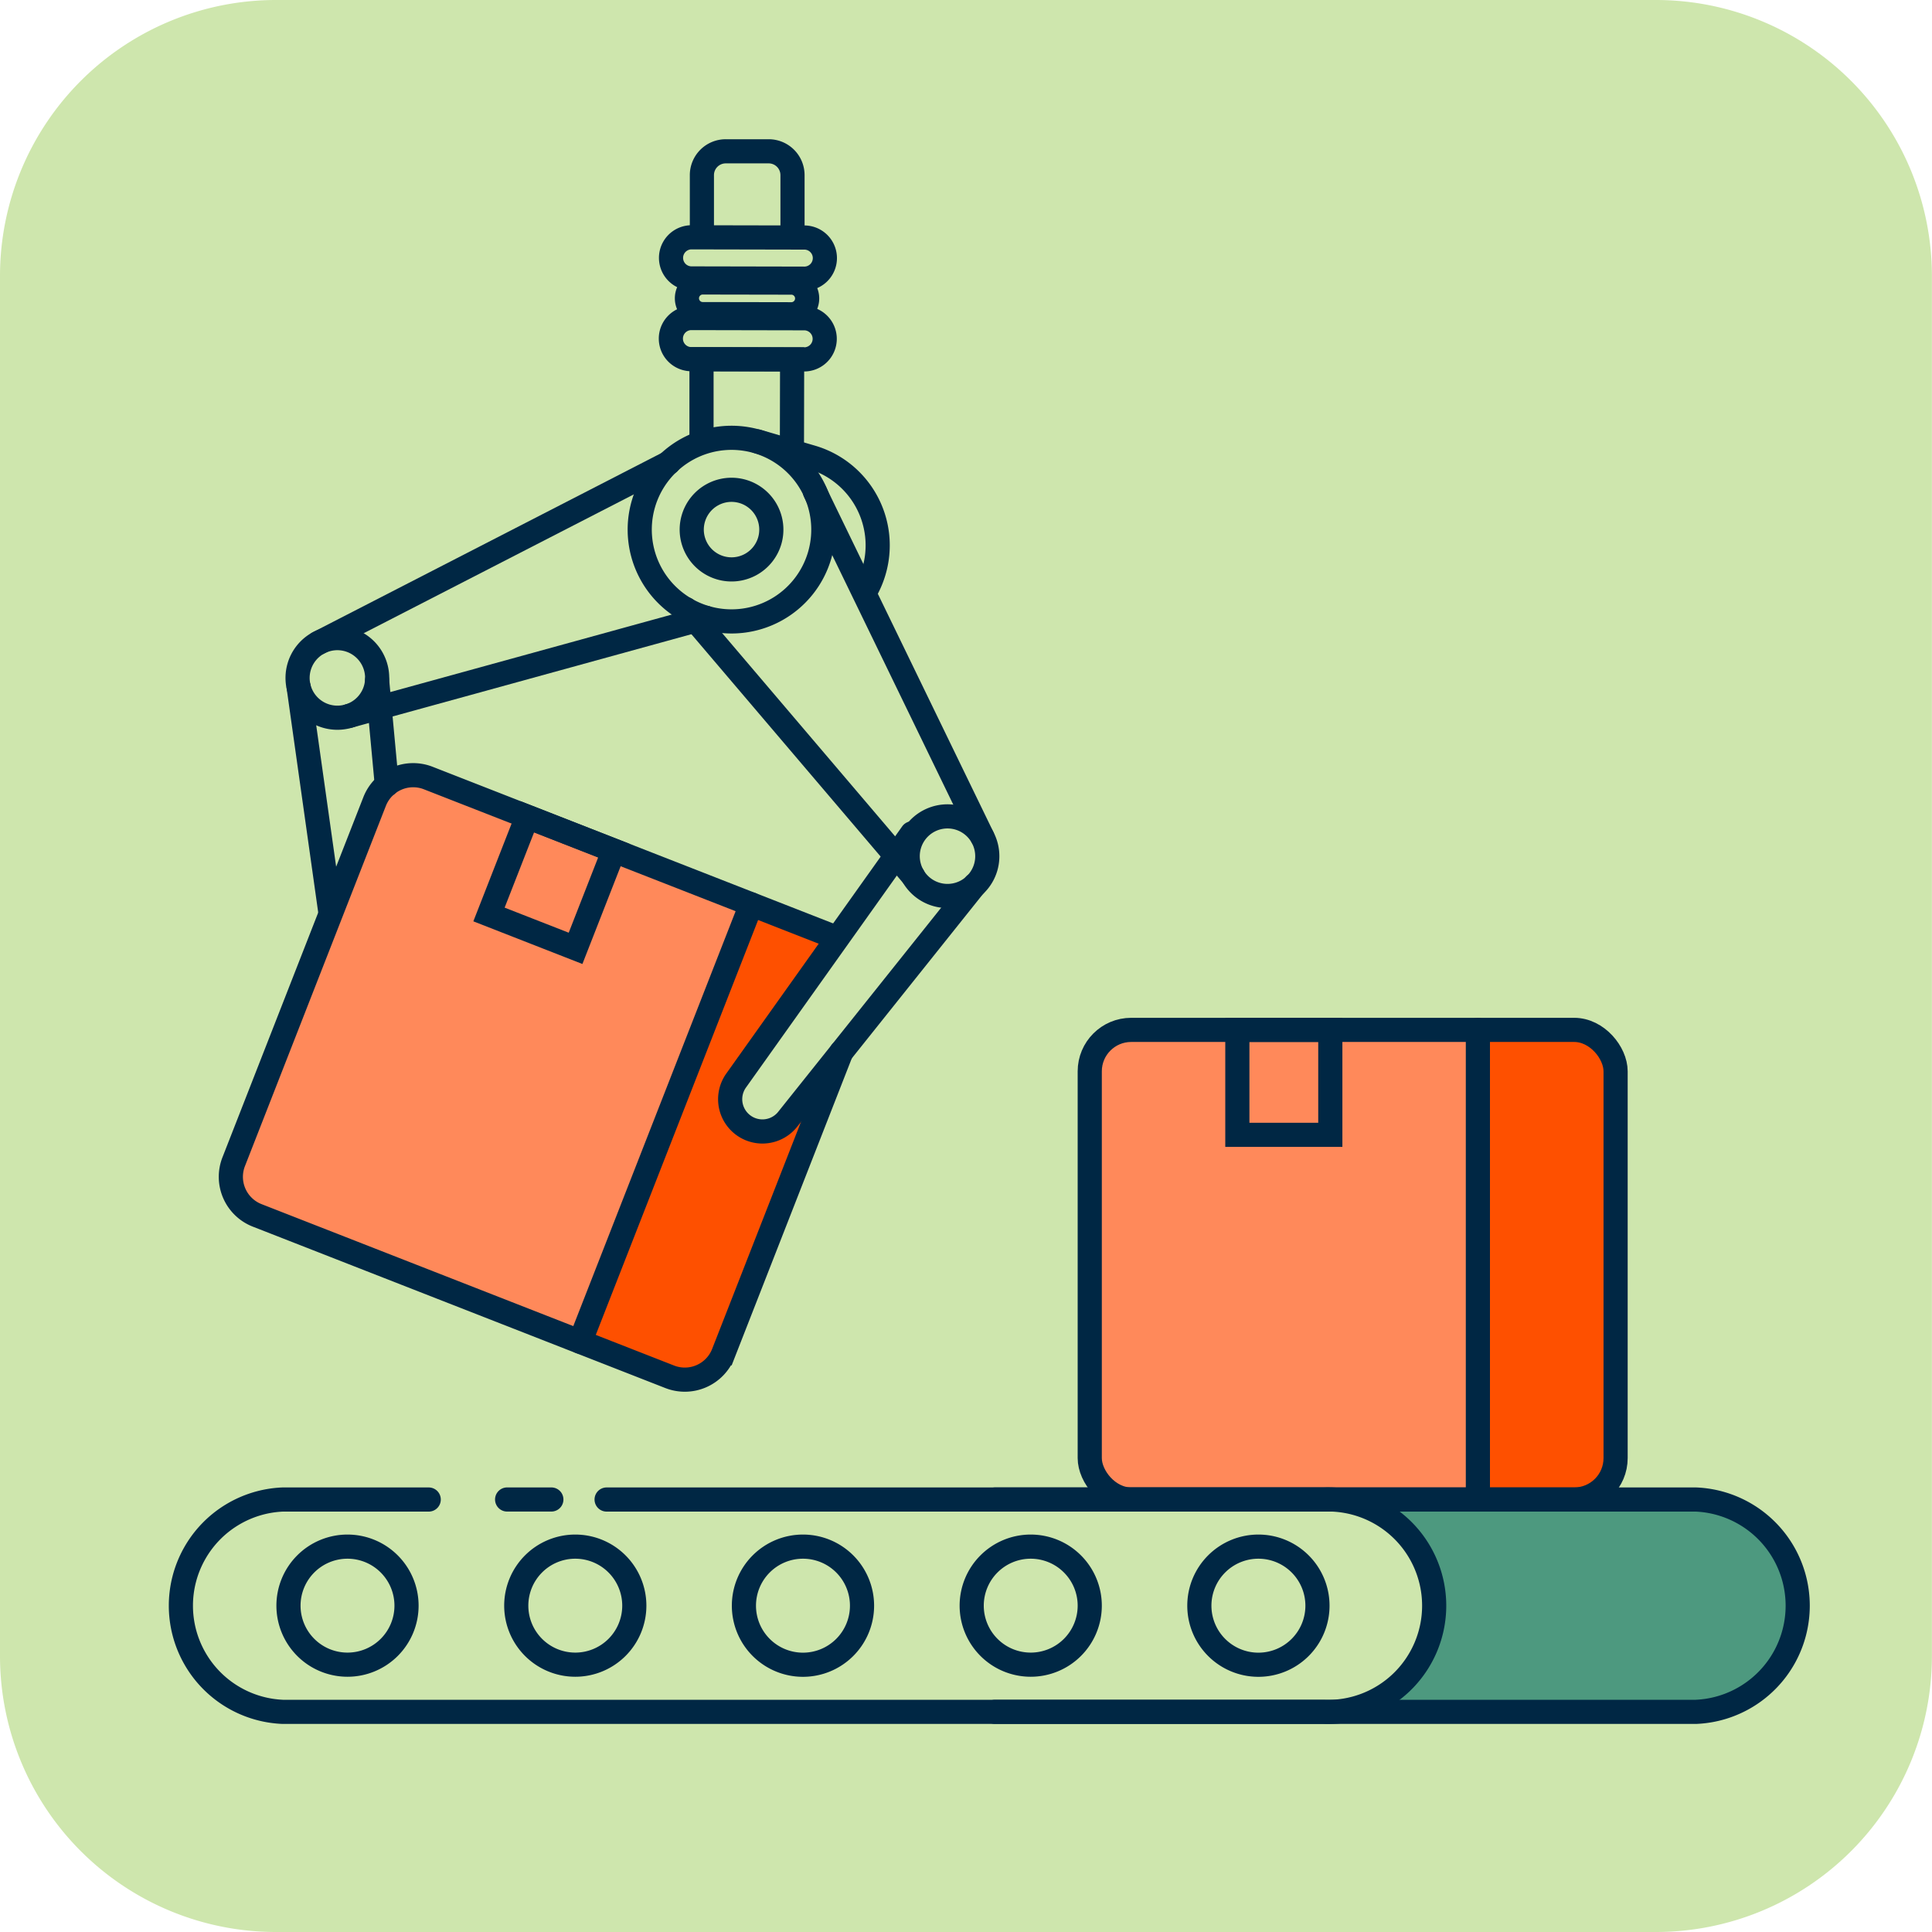 <svg xmlns="http://www.w3.org/2000/svg" width="60" height="60" viewBox="0 0 60 60">
  <g id="Illustration_Fabric" transform="translate(0)">
    <g id="Grupo_2399" data-name="Grupo 2399" transform="translate(-978.775 -398)">
      <path id="Trazado_17800" data-name="Trazado 17800" d="M150.346,0H193.2a8.572,8.572,0,0,1,8.572,8.571V51.429A8.572,8.572,0,0,1,193.2,60H150.346a8.571,8.571,0,0,1-8.571-8.571V8.571A8.571,8.571,0,0,1,150.346,0" transform="translate(837 398)" fill="#cee6ad"/>
      <path id="Trazado_17801" data-name="Trazado 17801" d="M191.952,33.3v11.95a1.319,1.319,0,0,1-1.32,1.32h-13.7a1.31,1.31,0,0,1-1.31-1.32V33.3a1.31,1.31,0,0,1,1.31-1.32h13.7a1.319,1.319,0,0,1,1.32,1.32" transform="translate(837 398)" fill="#ff895a"/>
      <path id="Trazado_17802" data-name="Trazado 17802" d="M191.952,33.3v11.95a1.319,1.319,0,0,1-1.32,1.32h-3.19V31.982h3.19a1.319,1.319,0,0,1,1.32,1.32" transform="translate(837 398)" fill="#fe5000"/>
      <path id="Trazado_17803" data-name="Trazado 17803" d="M167.929,32.6,164.244,42a1.331,1.331,0,0,1-1.719.748l-12.75-5a1.319,1.319,0,0,1-.741-1.706L153.4,24.913a1.315,1.315,0,0,1,1.7-.754L164.886,28l2.737,1.081-3.143,4.874.163.725.521.392.832-.1Z" transform="translate(837 398)" fill="#ff895a"/>
      <path id="Trazado_17804" data-name="Trazado 17804" d="M167.929,32.6,164.244,42a1.331,1.331,0,0,1-1.719.748l-2.961-1.167L164.886,28l2.737,1.081-3.143,4.874.163.725.521.392.832-.1Z" transform="translate(837 398)" fill="#fe5000"/>
      <path id="Trazado_17805" data-name="Trazado 17805" d="M182.874,46.569c4.8,0,3.857,6.594.215,6.594h11.356a3.3,3.3,0,0,0,0-6.594Z" transform="translate(837 398)" fill="#4d997f"/>
      <path id="Trazado_17806" data-name="Trazado 17806" d="M160.614,46.569h22.26a3.3,3.3,0,1,1,0,6.594H150.552a3.3,3.3,0,0,1,0-6.594h4.537" transform="translate(837 398)" fill="none" stroke="#002744" stroke-linecap="round" stroke-miterlimit="10" stroke-width="0.75"/>
      <line id="Línea_6007" data-name="Línea 6007" x2="1.374" transform="translate(994.524 444.568)" fill="none" stroke="#002744" stroke-linecap="round" stroke-miterlimit="10" stroke-width="0.75"/>
      <path id="Trazado_17807" data-name="Trazado 17807" d="M172.677,46.569h21.768a3.3,3.3,0,0,1,0,6.594H172.677" transform="translate(837 398)" fill="none" stroke="#002744" stroke-linecap="round" stroke-miterlimit="10" stroke-width="0.75"/>
      <path id="Trazado_17808" data-name="Trazado 17808" d="M154.4,49.866a1.833,1.833,0,1,1-1.834-1.834A1.834,1.834,0,0,1,154.4,49.866Z" transform="translate(837 398)" fill="none" stroke="#002744" stroke-linecap="round" stroke-miterlimit="10" stroke-width="0.75"/>
      <path id="Trazado_17809" data-name="Trazado 17809" d="M161.474,49.866a1.833,1.833,0,1,1-1.834-1.834A1.834,1.834,0,0,1,161.474,49.866Z" transform="translate(837 398)" fill="none" stroke="#002744" stroke-linecap="round" stroke-miterlimit="10" stroke-width="0.75"/>
      <path id="Trazado_17810" data-name="Trazado 17810" d="M168.546,49.866a1.834,1.834,0,1,1-1.834-1.834A1.834,1.834,0,0,1,168.546,49.866Z" transform="translate(837 398)" fill="none" stroke="#002744" stroke-linecap="round" stroke-miterlimit="10" stroke-width="0.75"/>
      <path id="Trazado_17811" data-name="Trazado 17811" d="M175.618,49.866a1.833,1.833,0,1,1-1.834-1.834A1.834,1.834,0,0,1,175.618,49.866Z" transform="translate(837 398)" fill="none" stroke="#002744" stroke-linecap="round" stroke-miterlimit="10" stroke-width="0.75"/>
      <path id="Trazado_17812" data-name="Trazado 17812" d="M182.69,49.866a1.834,1.834,0,1,1-1.834-1.834A1.834,1.834,0,0,1,182.69,49.866Z" transform="translate(837 398)" fill="none" stroke="#002744" stroke-linecap="round" stroke-miterlimit="10" stroke-width="0.75"/>
      <rect id="Rectángulo_3413" data-name="Rectángulo 3413" width="16.331" height="14.585" rx="1.287" transform="translate(1012.618 429.984)" fill="none" stroke="#002744" stroke-linecap="round" stroke-miterlimit="10" stroke-width="0.75"/>
      <line id="Línea_6008" data-name="Línea 6008" y2="14.585" transform="translate(1024.672 429.984)" fill="none" stroke="#002744" stroke-linecap="round" stroke-miterlimit="10" stroke-width="0.75"/>
      <rect id="Rectángulo_3414" data-name="Rectángulo 3414" width="2.887" height="3.259" transform="translate(1017.202 429.984)" fill="none" stroke="#002744" stroke-linecap="round" stroke-miterlimit="10" stroke-width="0.75"/>
      <path id="Trazado_17813" data-name="Trazado 17813" d="M167.9,32.676l-3.659,9.352a1.287,1.287,0,0,1-1.667.73l-12.812-5.013a1.286,1.286,0,0,1-.729-1.667l4.376-11.186a1.286,1.286,0,0,1,1.667-.729L167.7,29.1" transform="translate(837 398)" fill="none" stroke="#002744" stroke-linecap="round" stroke-miterlimit="10" stroke-width="0.75"/>
      <line id="Línea_6009" data-name="Línea 6009" x1="5.314" y2="13.582" transform="translate(996.792 426.086)" fill="none" stroke="#002744" stroke-linecap="round" stroke-miterlimit="10" stroke-width="0.75"/>
      <rect id="Rectángulo_3415" data-name="Rectángulo 3415" width="3.259" height="2.887" transform="translate(993.961 426.4) rotate(-68.633)" fill="none" stroke="#002744" stroke-linecap="round" stroke-miterlimit="10" stroke-width="0.75"/>
      <path id="Trazado_17814" data-name="Trazado 17814" d="M167.23,17.247a2.851,2.851,0,1,1-1.937-3.536A2.851,2.851,0,0,1,167.23,17.247Z" transform="translate(837 398)" fill="none" stroke="#002744" stroke-linecap="round" stroke-miterlimit="10" stroke-width="0.75"/>
      <path id="Trazado_17815" data-name="Trazado 17815" d="M168.674,18.323a2.884,2.884,0,0,0,.243-.584A2.85,2.85,0,0,0,166.98,14.2l-1.686-.493" transform="translate(837 398)" fill="none" stroke="#002744" stroke-linecap="round" stroke-miterlimit="10" stroke-width="0.75"/>
      <path id="Trazado_17816" data-name="Trazado 17816" d="M165.68,16.794a1.236,1.236,0,1,1-.84-1.533A1.237,1.237,0,0,1,165.68,16.794Z" transform="translate(837 398)" fill="none" stroke="#002744" stroke-linecap="round" stroke-miterlimit="10" stroke-width="0.75"/>
      <path id="Trazado_17817" data-name="Trazado 17817" d="M153.439,21.4a1.236,1.236,0,1,1-.84-1.533A1.237,1.237,0,0,1,153.439,21.4Z" transform="translate(837 398)" fill="none" stroke="#002744" stroke-linecap="round" stroke-miterlimit="10" stroke-width="0.75"/>
      <path id="Trazado_17818" data-name="Trazado 17818" d="M172.387,26.936a1.236,1.236,0,1,1-.84-1.533A1.237,1.237,0,0,1,172.387,26.936Z" transform="translate(837 398)" fill="none" stroke="#002744" stroke-linecap="round" stroke-miterlimit="10" stroke-width="0.75"/>
      <line id="Línea_6010" data-name="Línea 6010" y1="5.596" x2="10.886" transform="translate(988.66 412.373)" fill="none" stroke="#002744" stroke-linecap="round" stroke-miterlimit="10" stroke-width="0.75"/>
      <line id="Línea_6011" data-name="Línea 6011" y1="3.052" x2="11.086" transform="translate(989.608 417.184)" fill="none" stroke="#002744" stroke-linecap="round" stroke-miterlimit="10" stroke-width="0.75"/>
      <line id="Línea_6012" data-name="Línea 6012" x2="7.059" y2="8.295" transform="translate(1000.076 416.916)" fill="none" stroke="#002744" stroke-linecap="round" stroke-miterlimit="10" stroke-width="0.75"/>
      <line id="Línea_6013" data-name="Línea 6013" x1="5.202" y1="10.722" transform="translate(1004.082 413.271)" fill="none" stroke="#002744" stroke-linecap="round" stroke-miterlimit="10" stroke-width="0.75"/>
      <path id="Trazado_17819" data-name="Trazado 17819" d="M170.1,25.88l-5.447,7.654a1,1,0,0,0,1.6,1.206l5.8-7.264" transform="translate(837 398)" fill="none" stroke="#002744" stroke-linecap="round" stroke-miterlimit="10" stroke-width="0.75"/>
      <line id="Línea_6014" data-name="Línea 6014" x1="0.302" y1="3.247" transform="translate(990.486 419.125)" fill="none" stroke="#002744" stroke-linecap="round" stroke-miterlimit="10" stroke-width="0.75"/>
      <line id="Línea_6015" data-name="Línea 6015" x2="0.98" y2="6.955" transform="translate(988.049 419.334)" fill="none" stroke="#002744" stroke-linecap="round" stroke-miterlimit="10" stroke-width="0.75"/>
      <path id="Trazado_17820" data-name="Trazado 17820" d="M163.561,13.706l0-2.55,2.814.005-.006,2.74" transform="translate(837 398)" fill="none" stroke="#002744" stroke-linecap="round" stroke-miterlimit="10" stroke-width="0.75"/>
      <path id="Trazado_17821" data-name="Trazado 17821" d="M163.573,7.248l0-1.811a.74.74,0,0,1,.742-.738l1.334,0a.74.74,0,0,1,.738.742l0,1.81" transform="translate(837 398)" fill="none" stroke="#002744" stroke-linecap="round" stroke-miterlimit="10" stroke-width="0.75"/>
      <path id="Trazado_17822" data-name="Trazado 17822" d="M166.723,11.161l-3.5-.007a.639.639,0,0,1,0-1.277l3.5.007a.639.639,0,1,1,0,1.277Z" transform="translate(837 398)" fill="none" stroke="#002744" stroke-linecap="round" stroke-miterlimit="10" stroke-width="0.75"/>
      <path id="Trazado_17823" data-name="Trazado 17823" d="M166.728,8.654l-3.5-.007a.639.639,0,0,1,0-1.277l3.5.007a.639.639,0,1,1,0,1.277Z" transform="translate(837 398)" fill="none" stroke="#002744" stroke-linecap="round" stroke-miterlimit="10" stroke-width="0.75"/>
      <path id="Trazado_17824" data-name="Trazado 17824" d="M166.372,9.76l-2.794-.005a.492.492,0,0,1,0-.983l2.794.005a.492.492,0,0,1,0,.983Z" transform="translate(837 398)" fill="none" stroke="#002744" stroke-linecap="round" stroke-miterlimit="10" stroke-width="0.75"/>
    </g>
  </g>
</svg>
